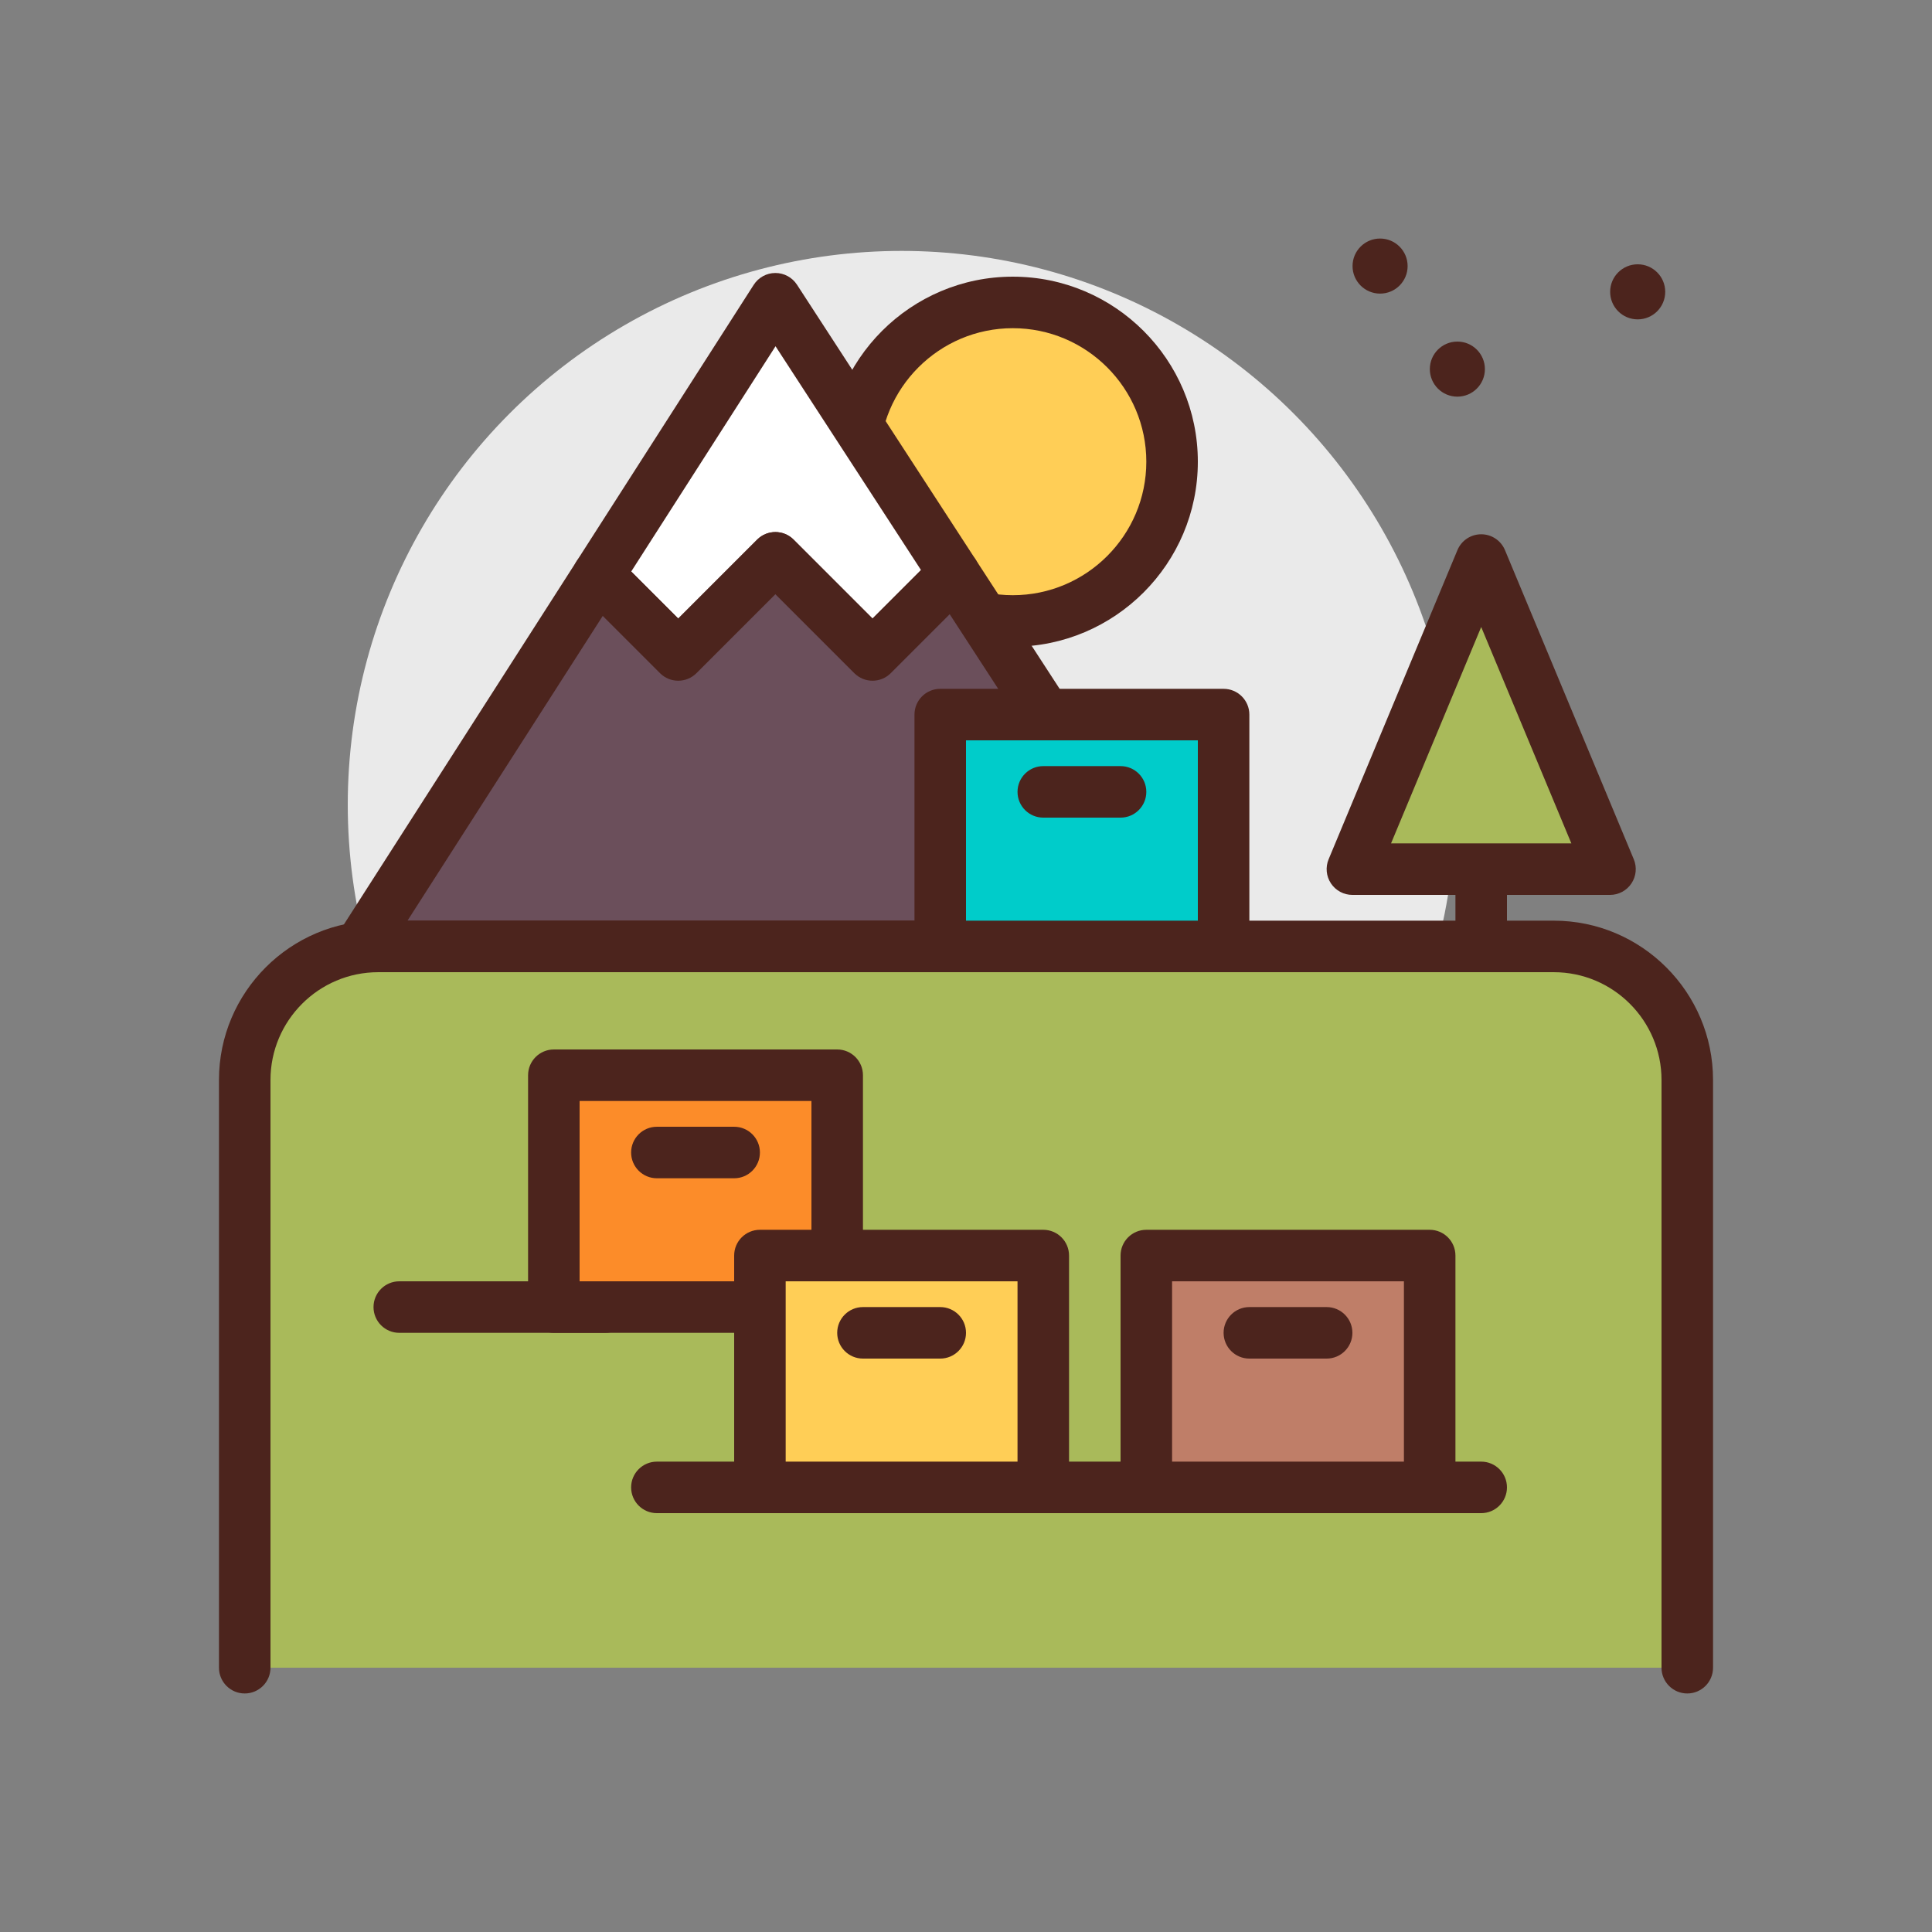 <svg id="beee-farm" enable-background="new 0 0 300 300" height="512" viewBox="0 0 300 300" width="512" xmlns="http://www.w3.org/2000/svg"><rect x="0" y="0" width="300" height="300" fill="#808080" stroke="none"/><g><g fill="#4c241d"><circle cx="214.299" cy="41.316" r="4.276"/><circle cx="254.299" cy="45.316" r="4.276"/><circle cx="226.299" cy="57.316" r="4.276"/></g><circle cx="140" cy="124.961" fill="#eaeaea" r="86"/><g><circle cx="157.268" cy="71.692" fill="#ffce56" r="24.732"/><path d="m157.268 100.423c-15.842 0-28.73-12.889-28.73-28.73 0-15.844 12.889-28.732 28.73-28.732 15.844 0 28.732 12.889 28.732 28.732 0 15.842-12.889 28.73-28.732 28.73zm0-49.462c-11.432 0-20.73 9.301-20.73 20.732s9.299 20.73 20.73 20.73 20.732-9.298 20.732-20.73-9.301-20.732-20.732-20.732z" fill="#4c241d"/></g><g><path d="m120.4 86.618 15.086 15.085 12.647-12.647-27.733-42.667-27.492 42.908 12.406 12.406z" fill="#fff"/><path d="m135.486 105.703c-1.023 0-2.047-.391-2.828-1.172l-12.258-12.258-12.258 12.258c-1.562 1.562-4.094 1.562-5.656 0l-12.406-12.406c-1.33-1.328-1.555-3.404-.539-4.986l27.492-42.908c.732-1.145 1.996-1.838 3.354-1.842h.014c1.354 0 2.615.686 3.354 1.82l27.732 42.668c1.029 1.584.811 3.672-.525 5.008l-12.646 12.646c-.783.781-1.806 1.172-2.83 1.172zm-37.472-16.959 7.301 7.303 12.258-12.258c1.562-1.562 4.094-1.562 5.656 0l12.258 12.258 7.527-7.527-22.59-34.754z" fill="#4c241d"/></g><g><path d="m185.771 146.961-37.638-57.905-12.647 12.647-15.086-15.085-15.086 15.085-12.406-12.406-36.946 57.664z" fill="#6b4f5b"/><path d="m185.771 150.961h-129.81c-1.463 0-2.809-.797-3.51-2.08s-.646-2.848.143-4.078l36.947-57.664c.652-1.02 1.732-1.688 2.938-1.818 1.195-.127 2.4.291 3.258 1.148l9.578 9.578 12.258-12.258c1.562-1.562 4.094-1.562 5.656 0l12.258 12.258 9.818-9.818c.854-.852 2.039-1.264 3.246-1.15 1.199.127 2.277.787 2.936 1.799l37.639 57.904c.799 1.23.861 2.799.162 4.088s-2.05 2.091-3.517 2.091zm-122.496-8h115.125l-30.93-47.584-9.156 9.154c-1.562 1.562-4.094 1.562-5.656 0l-12.258-12.258-12.258 12.258c-1.562 1.562-4.094 1.562-5.656 0l-8.893-8.891z" fill="#4c241d"/></g><g><path d="m38 258.961v-91.263c0-11.453 9.284-20.737 20.737-20.737h182.526c11.453 0 20.737 9.284 20.737 20.737v91.263" fill="#a9ba5a"/><path d="m262 262.961c-2.209 0-4-1.791-4-4v-91.264c0-9.229-7.508-16.736-16.736-16.736h-182.528c-9.229 0-16.736 7.508-16.736 16.736v91.264c0 2.209-1.791 4-4 4s-4-1.791-4-4v-91.264c0-13.639 11.098-24.736 24.736-24.736h182.527c13.639 0 24.736 11.098 24.736 24.736v91.264c.001 2.208-1.79 4-3.999 4z" fill="#4c241d"/></g><path d="m230 150.961c-2.209 0-4-1.791-4-4v-16c0-2.209 1.791-4 4-4s4 1.791 4 4v16c0 2.209-1.791 4-4 4z" fill="#4c241d"/><path d="m230 234.961h-128c-2.209 0-4-1.791-4-4s1.791-4 4-4h128c2.209 0 4 1.791 4 4s-1.791 4-4 4z" fill="#4c241d"/><g><path d="m230 86.961-20 48h40z" fill="#a9ba5a"/><path d="m250 138.961h-40c-1.338 0-2.586-.668-3.328-1.781s-.879-2.523-.363-3.758l20-48c.621-1.49 2.076-2.461 3.691-2.461s3.07.971 3.691 2.461l20 48c.516 1.234.379 2.645-.363 3.758s-1.99 1.781-3.328 1.781zm-34-8h28l-14-33.6z" fill="#4c241d"/></g><g><path d="m178 194.961h44v36h-44z" fill="#bf7e68"/><path d="m222 234.961h-44c-2.209 0-4-1.791-4-4v-36c0-2.209 1.791-4 4-4h44c2.209 0 4 1.791 4 4v36c0 2.209-1.791 4-4 4zm-40-8h36v-28h-36z" fill="#4c241d"/></g><g><path d="m146 110.961h44v36h-44z" fill="#00ccca"/><path d="m190 150.961h-44c-2.209 0-4-1.791-4-4v-36c0-2.209 1.791-4 4-4h44c2.209 0 4 1.791 4 4v36c0 2.209-1.791 4-4 4zm-40-8h36v-28h-36z" fill="#4c241d"/></g><path d="m206 210.961h-12c-2.209 0-4-1.791-4-4s1.791-4 4-4h12c2.209 0 4 1.791 4 4s-1.791 4-4 4z" fill="#4c241d"/><g><path d="m86 166.961h44v36h-44z" fill="#fc8c29"/><path d="m130 206.961h-44c-2.209 0-4-1.791-4-4v-36c0-2.209 1.791-4 4-4h44c2.209 0 4 1.791 4 4v36c0 2.209-1.791 4-4 4zm-40-8h36v-28h-36z" fill="#4c241d"/></g><g><path d="m102 178.961h12" fill="#fc8c29"/><path d="m114 182.961h-12c-2.209 0-4-1.791-4-4s1.791-4 4-4h12c2.209 0 4 1.791 4 4s-1.791 4-4 4z" fill="#4c241d"/></g><g><path d="m118 194.961h44v36h-44z" fill="#ffce56"/><path d="m162 234.961h-44c-2.209 0-4-1.791-4-4v-36c0-2.209 1.791-4 4-4h44c2.209 0 4 1.791 4 4v36c0 2.209-1.791 4-4 4zm-40-8h36v-28h-36z" fill="#4c241d"/></g><path d="m146 210.961h-12c-2.209 0-4-1.791-4-4s1.791-4 4-4h12c2.209 0 4 1.791 4 4s-1.791 4-4 4z" fill="#4c241d"/><path d="m174 126.961h-12c-2.209 0-4-1.791-4-4s1.791-4 4-4h12c2.209 0 4 1.791 4 4s-1.791 4-4 4z" fill="#4c241d"/><path d="m94 206.961h-32c-2.209 0-4-1.791-4-4s1.791-4 4-4h32c2.209 0 4 1.791 4 4s-1.791 4-4 4z" fill="#4c241d"/></g></svg>